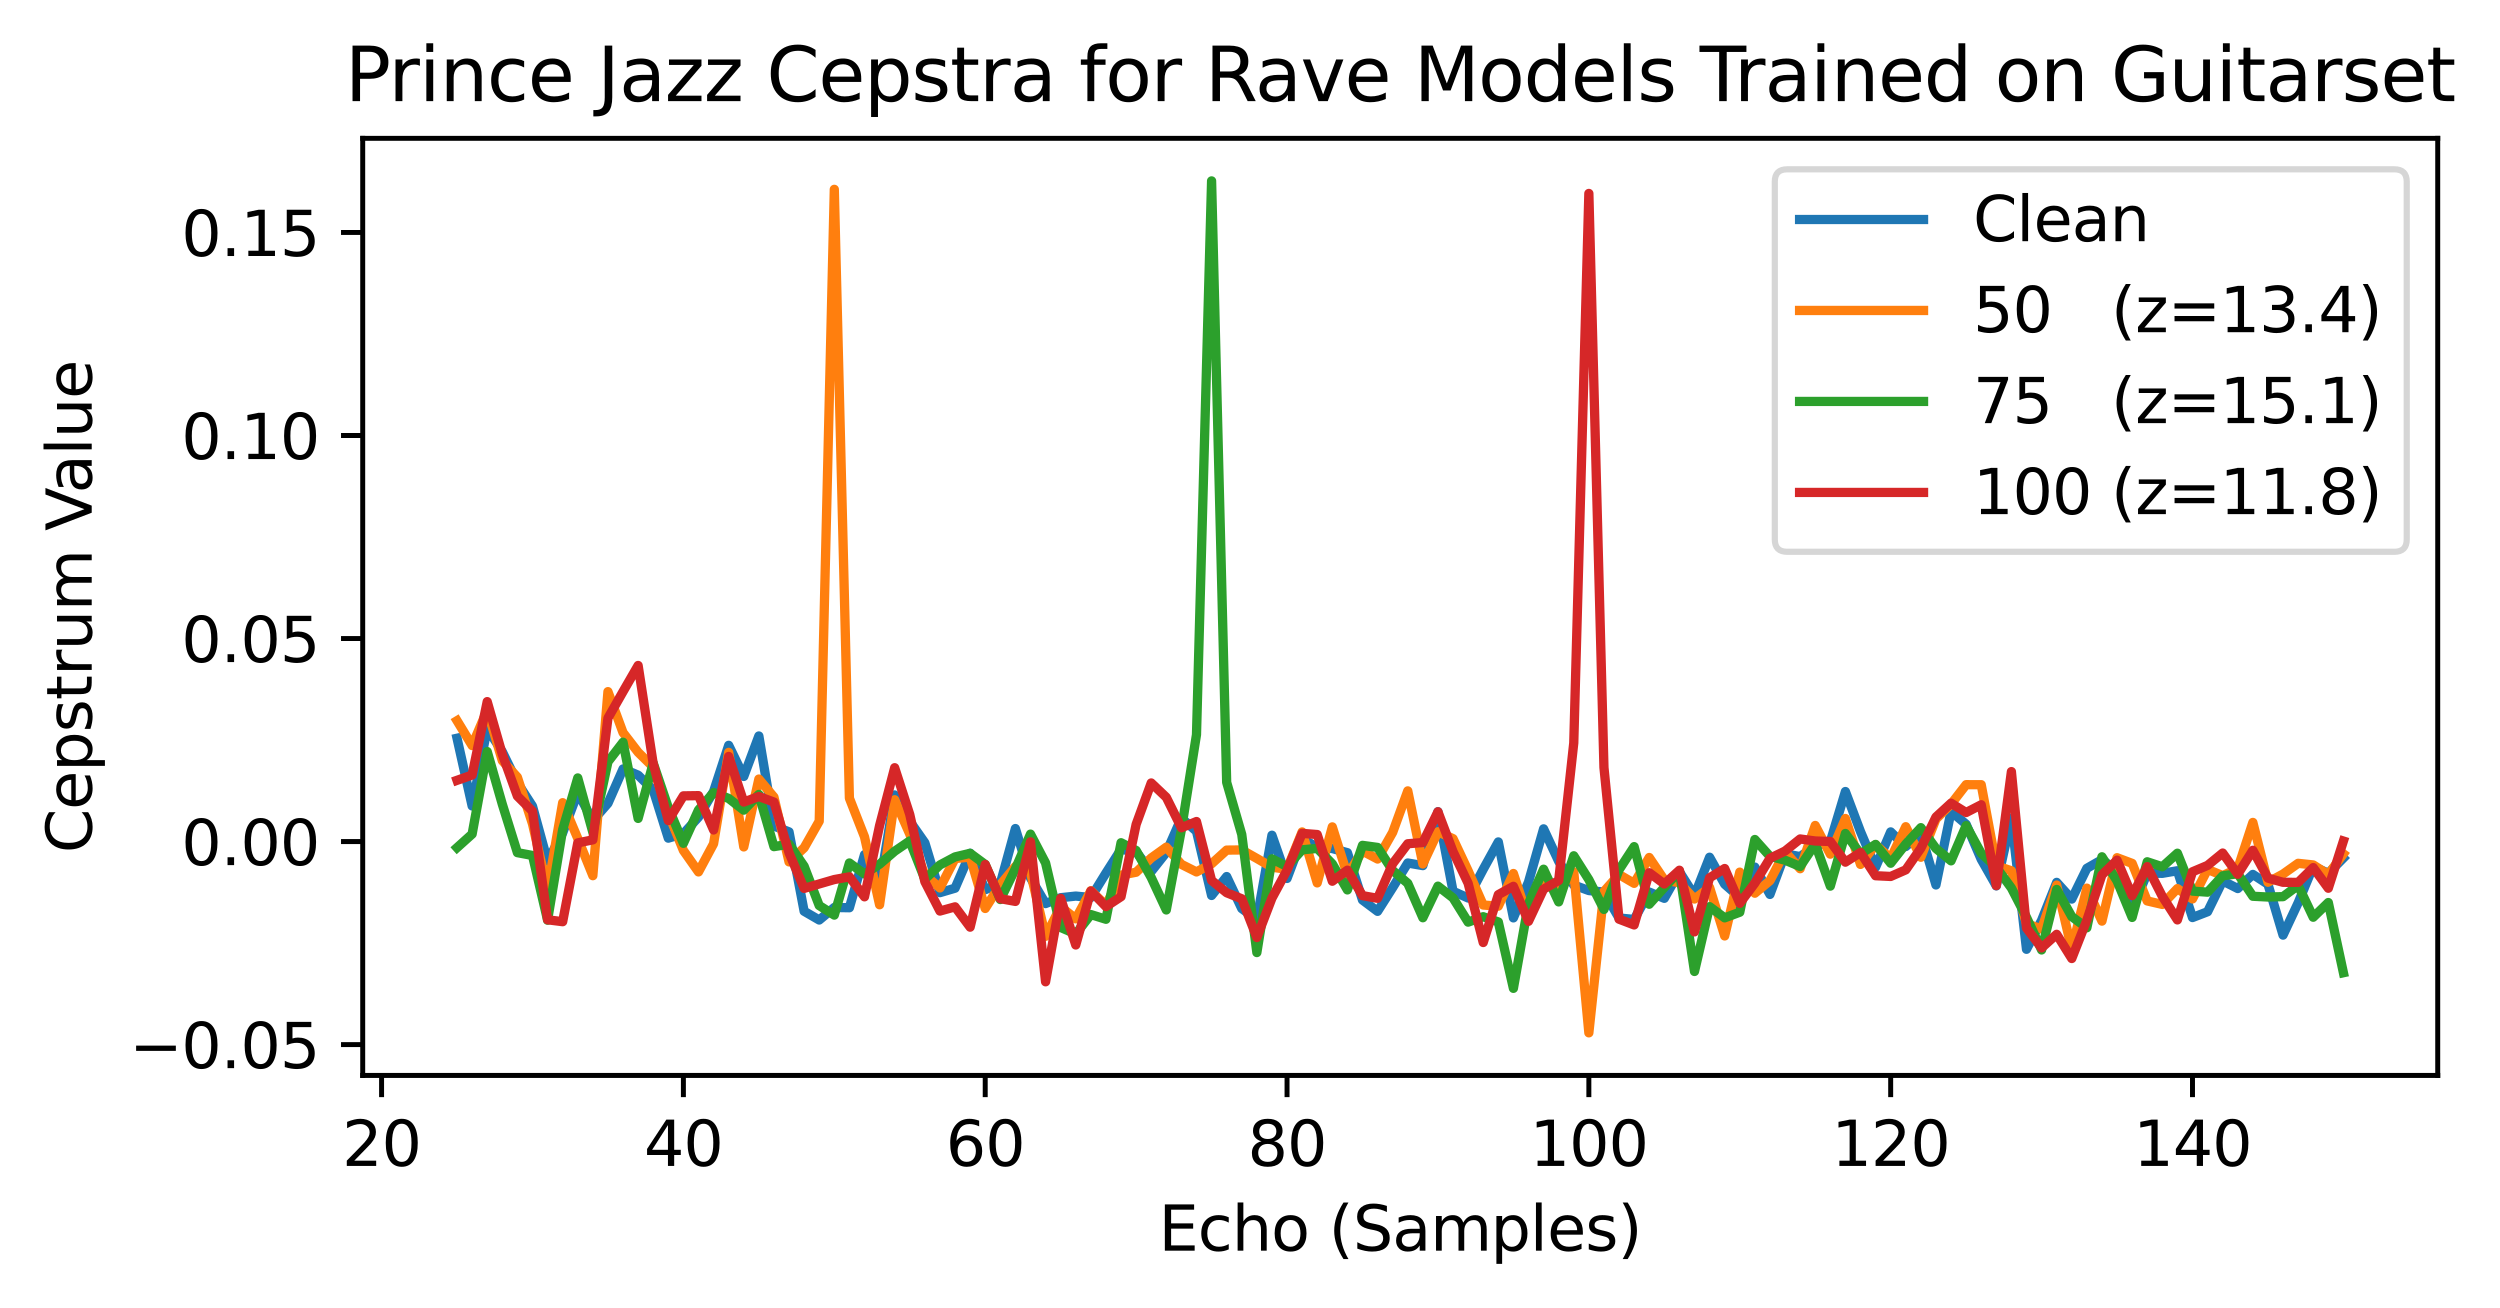 <?xml version="1.0" encoding="utf-8" standalone="no"?>
<!DOCTYPE svg PUBLIC "-//W3C//DTD SVG 1.1//EN"
  "http://www.w3.org/Graphics/SVG/1.1/DTD/svg11.dtd">
<svg xmlns:xlink="http://www.w3.org/1999/xlink" width="403.372pt" height="211.074pt" viewBox="0 0 403.372 211.074" xmlns="http://www.w3.org/2000/svg" version="1.1">
 <defs>
  <style type="text/css">*{stroke-linejoin: round; stroke-linecap: butt}</style>
 </defs>
 <g id="figure_1">
  <g id="patch_1">
   <path d="M 0 211.074 
L 403.372 211.074 
L 403.372 0 
L 0 0 
z
" style="fill: #ffffff"/>
  </g>
  <g id="axes_1">
   <g id="patch_2">
    <path d="M 58.523 173.518 
L 393.323 173.518 
L 393.323 22.318 
L 58.523 22.318 
z
" style="fill: #ffffff"/>
   </g>
   <g id="matplotlib.axis_1">
    <g id="xtick_1">
     <g id="line2d_1">
      <defs>
       <path id="m4bff0814d3" d="M 0 0 
L 0 3.5 
" style="stroke: #000000; stroke-width: 0.8"/>
      </defs>
      <g>
       <use xlink:href="#m4bff0814d3" x="61.567" y="173.518" style="stroke: #000000; stroke-width: 0.8"/>
      </g>
     </g>
     <g id="text_1">
      <!-- 20 -->
      <g transform="translate(55.205 188.117) scale(0.1 -0.1)">
       <defs>
        <path id="DejaVuSans-32" d="M 1228 531 
L 3431 531 
L 3431 0 
L 469 0 
L 469 531 
Q 828 903 1448 1529 
Q 2069 2156 2228 2338 
Q 2531 2678 2651 2914 
Q 2772 3150 2772 3378 
Q 2772 3750 2511 3984 
Q 2250 4219 1831 4219 
Q 1534 4219 1204 4116 
Q 875 4013 500 3803 
L 500 4441 
Q 881 4594 1212 4672 
Q 1544 4750 1819 4750 
Q 2544 4750 2975 4387 
Q 3406 4025 3406 3419 
Q 3406 3131 3298 2873 
Q 3191 2616 2906 2266 
Q 2828 2175 2409 1742 
Q 1991 1309 1228 531 
z
" transform="scale(0.016)"/>
        <path id="DejaVuSans-30" d="M 2034 4250 
Q 1547 4250 1301 3770 
Q 1056 3291 1056 2328 
Q 1056 1369 1301 889 
Q 1547 409 2034 409 
Q 2525 409 2770 889 
Q 3016 1369 3016 2328 
Q 3016 3291 2770 3770 
Q 2525 4250 2034 4250 
z
M 2034 4750 
Q 2819 4750 3233 4129 
Q 3647 3509 3647 2328 
Q 3647 1150 3233 529 
Q 2819 -91 2034 -91 
Q 1250 -91 836 529 
Q 422 1150 422 2328 
Q 422 3509 836 4129 
Q 1250 4750 2034 4750 
z
" transform="scale(0.016)"/>
       </defs>
       <use xlink:href="#DejaVuSans-32"/>
       <use xlink:href="#DejaVuSans-30" x="63.623"/>
      </g>
     </g>
    </g>
    <g id="xtick_2">
     <g id="line2d_2">
      <g>
       <use xlink:href="#m4bff0814d3" x="110.265" y="173.518" style="stroke: #000000; stroke-width: 0.8"/>
      </g>
     </g>
     <g id="text_2">
      <!-- 40 -->
      <g transform="translate(103.903 188.117) scale(0.1 -0.1)">
       <defs>
        <path id="DejaVuSans-34" d="M 2419 4116 
L 825 1625 
L 2419 1625 
L 2419 4116 
z
M 2253 4666 
L 3047 4666 
L 3047 1625 
L 3713 1625 
L 3713 1100 
L 3047 1100 
L 3047 0 
L 2419 0 
L 2419 1100 
L 313 1100 
L 313 1709 
L 2253 4666 
z
" transform="scale(0.016)"/>
       </defs>
       <use xlink:href="#DejaVuSans-34"/>
       <use xlink:href="#DejaVuSans-30" x="63.623"/>
      </g>
     </g>
    </g>
    <g id="xtick_3">
     <g id="line2d_3">
      <g>
       <use xlink:href="#m4bff0814d3" x="158.963" y="173.518" style="stroke: #000000; stroke-width: 0.8"/>
      </g>
     </g>
     <g id="text_3">
      <!-- 60 -->
      <g transform="translate(152.601 188.117) scale(0.1 -0.1)">
       <defs>
        <path id="DejaVuSans-36" d="M 2113 2584 
Q 1688 2584 1439 2293 
Q 1191 2003 1191 1497 
Q 1191 994 1439 701 
Q 1688 409 2113 409 
Q 2538 409 2786 701 
Q 3034 994 3034 1497 
Q 3034 2003 2786 2293 
Q 2538 2584 2113 2584 
z
M 3366 4563 
L 3366 3988 
Q 3128 4100 2886 4159 
Q 2644 4219 2406 4219 
Q 1781 4219 1451 3797 
Q 1122 3375 1075 2522 
Q 1259 2794 1537 2939 
Q 1816 3084 2150 3084 
Q 2853 3084 3261 2657 
Q 3669 2231 3669 1497 
Q 3669 778 3244 343 
Q 2819 -91 2113 -91 
Q 1303 -91 875 529 
Q 447 1150 447 2328 
Q 447 3434 972 4092 
Q 1497 4750 2381 4750 
Q 2619 4750 2861 4703 
Q 3103 4656 3366 4563 
z
" transform="scale(0.016)"/>
       </defs>
       <use xlink:href="#DejaVuSans-36"/>
       <use xlink:href="#DejaVuSans-30" x="63.623"/>
      </g>
     </g>
    </g>
    <g id="xtick_4">
     <g id="line2d_4">
      <g>
       <use xlink:href="#m4bff0814d3" x="207.662" y="173.518" style="stroke: #000000; stroke-width: 0.8"/>
      </g>
     </g>
     <g id="text_4">
      <!-- 80 -->
      <g transform="translate(201.299 188.117) scale(0.1 -0.1)">
       <defs>
        <path id="DejaVuSans-38" d="M 2034 2216 
Q 1584 2216 1326 1975 
Q 1069 1734 1069 1313 
Q 1069 891 1326 650 
Q 1584 409 2034 409 
Q 2484 409 2743 651 
Q 3003 894 3003 1313 
Q 3003 1734 2745 1975 
Q 2488 2216 2034 2216 
z
M 1403 2484 
Q 997 2584 770 2862 
Q 544 3141 544 3541 
Q 544 4100 942 4425 
Q 1341 4750 2034 4750 
Q 2731 4750 3128 4425 
Q 3525 4100 3525 3541 
Q 3525 3141 3298 2862 
Q 3072 2584 2669 2484 
Q 3125 2378 3379 2068 
Q 3634 1759 3634 1313 
Q 3634 634 3220 271 
Q 2806 -91 2034 -91 
Q 1263 -91 848 271 
Q 434 634 434 1313 
Q 434 1759 690 2068 
Q 947 2378 1403 2484 
z
M 1172 3481 
Q 1172 3119 1398 2916 
Q 1625 2713 2034 2713 
Q 2441 2713 2670 2916 
Q 2900 3119 2900 3481 
Q 2900 3844 2670 4047 
Q 2441 4250 2034 4250 
Q 1625 4250 1398 4047 
Q 1172 3844 1172 3481 
z
" transform="scale(0.016)"/>
       </defs>
       <use xlink:href="#DejaVuSans-38"/>
       <use xlink:href="#DejaVuSans-30" x="63.623"/>
      </g>
     </g>
    </g>
    <g id="xtick_5">
     <g id="line2d_5">
      <g>
       <use xlink:href="#m4bff0814d3" x="256.36" y="173.518" style="stroke: #000000; stroke-width: 0.8"/>
      </g>
     </g>
     <g id="text_5">
      <!-- 100 -->
      <g transform="translate(246.816 188.117) scale(0.1 -0.1)">
       <defs>
        <path id="DejaVuSans-31" d="M 794 531 
L 1825 531 
L 1825 4091 
L 703 3866 
L 703 4441 
L 1819 4666 
L 2450 4666 
L 2450 531 
L 3481 531 
L 3481 0 
L 794 0 
L 794 531 
z
" transform="scale(0.016)"/>
       </defs>
       <use xlink:href="#DejaVuSans-31"/>
       <use xlink:href="#DejaVuSans-30" x="63.623"/>
       <use xlink:href="#DejaVuSans-30" x="127.246"/>
      </g>
     </g>
    </g>
    <g id="xtick_6">
     <g id="line2d_6">
      <g>
       <use xlink:href="#m4bff0814d3" x="305.058" y="173.518" style="stroke: #000000; stroke-width: 0.8"/>
      </g>
     </g>
     <g id="text_6">
      <!-- 120 -->
      <g transform="translate(295.514 188.117) scale(0.1 -0.1)">
       <use xlink:href="#DejaVuSans-31"/>
       <use xlink:href="#DejaVuSans-32" x="63.623"/>
       <use xlink:href="#DejaVuSans-30" x="127.246"/>
      </g>
     </g>
    </g>
    <g id="xtick_7">
     <g id="line2d_7">
      <g>
       <use xlink:href="#m4bff0814d3" x="353.756" y="173.518" style="stroke: #000000; stroke-width: 0.8"/>
      </g>
     </g>
     <g id="text_7">
      <!-- 140 -->
      <g transform="translate(344.212 188.117) scale(0.1 -0.1)">
       <use xlink:href="#DejaVuSans-31"/>
       <use xlink:href="#DejaVuSans-34" x="63.623"/>
       <use xlink:href="#DejaVuSans-30" x="127.246"/>
      </g>
     </g>
    </g>
    <g id="text_8">
     <!-- Echo (Samples) -->
     <g transform="translate(186.943 201.795) scale(0.1 -0.1)">
      <defs>
       <path id="DejaVuSans-45" d="M 628 4666 
L 3578 4666 
L 3578 4134 
L 1259 4134 
L 1259 2753 
L 3481 2753 
L 3481 2222 
L 1259 2222 
L 1259 531 
L 3634 531 
L 3634 0 
L 628 0 
L 628 4666 
z
" transform="scale(0.016)"/>
       <path id="DejaVuSans-63" d="M 3122 3366 
L 3122 2828 
Q 2878 2963 2633 3030 
Q 2388 3097 2138 3097 
Q 1578 3097 1268 2742 
Q 959 2388 959 1747 
Q 959 1106 1268 751 
Q 1578 397 2138 397 
Q 2388 397 2633 464 
Q 2878 531 3122 666 
L 3122 134 
Q 2881 22 2623 -34 
Q 2366 -91 2075 -91 
Q 1284 -91 818 406 
Q 353 903 353 1747 
Q 353 2603 823 3093 
Q 1294 3584 2113 3584 
Q 2378 3584 2631 3529 
Q 2884 3475 3122 3366 
z
" transform="scale(0.016)"/>
       <path id="DejaVuSans-68" d="M 3513 2113 
L 3513 0 
L 2938 0 
L 2938 2094 
Q 2938 2591 2744 2837 
Q 2550 3084 2163 3084 
Q 1697 3084 1428 2787 
Q 1159 2491 1159 1978 
L 1159 0 
L 581 0 
L 581 4863 
L 1159 4863 
L 1159 2956 
Q 1366 3272 1645 3428 
Q 1925 3584 2291 3584 
Q 2894 3584 3203 3211 
Q 3513 2838 3513 2113 
z
" transform="scale(0.016)"/>
       <path id="DejaVuSans-6f" d="M 1959 3097 
Q 1497 3097 1228 2736 
Q 959 2375 959 1747 
Q 959 1119 1226 758 
Q 1494 397 1959 397 
Q 2419 397 2687 759 
Q 2956 1122 2956 1747 
Q 2956 2369 2687 2733 
Q 2419 3097 1959 3097 
z
M 1959 3584 
Q 2709 3584 3137 3096 
Q 3566 2609 3566 1747 
Q 3566 888 3137 398 
Q 2709 -91 1959 -91 
Q 1206 -91 779 398 
Q 353 888 353 1747 
Q 353 2609 779 3096 
Q 1206 3584 1959 3584 
z
" transform="scale(0.016)"/>
       <path id="DejaVuSans-20" transform="scale(0.016)"/>
       <path id="DejaVuSans-28" d="M 1984 4856 
Q 1566 4138 1362 3434 
Q 1159 2731 1159 2009 
Q 1159 1288 1364 580 
Q 1569 -128 1984 -844 
L 1484 -844 
Q 1016 -109 783 600 
Q 550 1309 550 2009 
Q 550 2706 781 3412 
Q 1013 4119 1484 4856 
L 1984 4856 
z
" transform="scale(0.016)"/>
       <path id="DejaVuSans-53" d="M 3425 4513 
L 3425 3897 
Q 3066 4069 2747 4153 
Q 2428 4238 2131 4238 
Q 1616 4238 1336 4038 
Q 1056 3838 1056 3469 
Q 1056 3159 1242 3001 
Q 1428 2844 1947 2747 
L 2328 2669 
Q 3034 2534 3370 2195 
Q 3706 1856 3706 1288 
Q 3706 609 3251 259 
Q 2797 -91 1919 -91 
Q 1588 -91 1214 -16 
Q 841 59 441 206 
L 441 856 
Q 825 641 1194 531 
Q 1563 422 1919 422 
Q 2459 422 2753 634 
Q 3047 847 3047 1241 
Q 3047 1584 2836 1778 
Q 2625 1972 2144 2069 
L 1759 2144 
Q 1053 2284 737 2584 
Q 422 2884 422 3419 
Q 422 4038 858 4394 
Q 1294 4750 2059 4750 
Q 2388 4750 2728 4690 
Q 3069 4631 3425 4513 
z
" transform="scale(0.016)"/>
       <path id="DejaVuSans-61" d="M 2194 1759 
Q 1497 1759 1228 1600 
Q 959 1441 959 1056 
Q 959 750 1161 570 
Q 1363 391 1709 391 
Q 2188 391 2477 730 
Q 2766 1069 2766 1631 
L 2766 1759 
L 2194 1759 
z
M 3341 1997 
L 3341 0 
L 2766 0 
L 2766 531 
Q 2569 213 2275 61 
Q 1981 -91 1556 -91 
Q 1019 -91 701 211 
Q 384 513 384 1019 
Q 384 1609 779 1909 
Q 1175 2209 1959 2209 
L 2766 2209 
L 2766 2266 
Q 2766 2663 2505 2880 
Q 2244 3097 1772 3097 
Q 1472 3097 1187 3025 
Q 903 2953 641 2809 
L 641 3341 
Q 956 3463 1253 3523 
Q 1550 3584 1831 3584 
Q 2591 3584 2966 3190 
Q 3341 2797 3341 1997 
z
" transform="scale(0.016)"/>
       <path id="DejaVuSans-6d" d="M 3328 2828 
Q 3544 3216 3844 3400 
Q 4144 3584 4550 3584 
Q 5097 3584 5394 3201 
Q 5691 2819 5691 2113 
L 5691 0 
L 5113 0 
L 5113 2094 
Q 5113 2597 4934 2840 
Q 4756 3084 4391 3084 
Q 3944 3084 3684 2787 
Q 3425 2491 3425 1978 
L 3425 0 
L 2847 0 
L 2847 2094 
Q 2847 2600 2669 2842 
Q 2491 3084 2119 3084 
Q 1678 3084 1418 2786 
Q 1159 2488 1159 1978 
L 1159 0 
L 581 0 
L 581 3500 
L 1159 3500 
L 1159 2956 
Q 1356 3278 1631 3431 
Q 1906 3584 2284 3584 
Q 2666 3584 2933 3390 
Q 3200 3197 3328 2828 
z
" transform="scale(0.016)"/>
       <path id="DejaVuSans-70" d="M 1159 525 
L 1159 -1331 
L 581 -1331 
L 581 3500 
L 1159 3500 
L 1159 2969 
Q 1341 3281 1617 3432 
Q 1894 3584 2278 3584 
Q 2916 3584 3314 3078 
Q 3713 2572 3713 1747 
Q 3713 922 3314 415 
Q 2916 -91 2278 -91 
Q 1894 -91 1617 61 
Q 1341 213 1159 525 
z
M 3116 1747 
Q 3116 2381 2855 2742 
Q 2594 3103 2138 3103 
Q 1681 3103 1420 2742 
Q 1159 2381 1159 1747 
Q 1159 1113 1420 752 
Q 1681 391 2138 391 
Q 2594 391 2855 752 
Q 3116 1113 3116 1747 
z
" transform="scale(0.016)"/>
       <path id="DejaVuSans-6c" d="M 603 4863 
L 1178 4863 
L 1178 0 
L 603 0 
L 603 4863 
z
" transform="scale(0.016)"/>
       <path id="DejaVuSans-65" d="M 3597 1894 
L 3597 1613 
L 953 1613 
Q 991 1019 1311 708 
Q 1631 397 2203 397 
Q 2534 397 2845 478 
Q 3156 559 3463 722 
L 3463 178 
Q 3153 47 2828 -22 
Q 2503 -91 2169 -91 
Q 1331 -91 842 396 
Q 353 884 353 1716 
Q 353 2575 817 3079 
Q 1281 3584 2069 3584 
Q 2775 3584 3186 3129 
Q 3597 2675 3597 1894 
z
M 3022 2063 
Q 3016 2534 2758 2815 
Q 2500 3097 2075 3097 
Q 1594 3097 1305 2825 
Q 1016 2553 972 2059 
L 3022 2063 
z
" transform="scale(0.016)"/>
       <path id="DejaVuSans-73" d="M 2834 3397 
L 2834 2853 
Q 2591 2978 2328 3040 
Q 2066 3103 1784 3103 
Q 1356 3103 1142 2972 
Q 928 2841 928 2578 
Q 928 2378 1081 2264 
Q 1234 2150 1697 2047 
L 1894 2003 
Q 2506 1872 2764 1633 
Q 3022 1394 3022 966 
Q 3022 478 2636 193 
Q 2250 -91 1575 -91 
Q 1294 -91 989 -36 
Q 684 19 347 128 
L 347 722 
Q 666 556 975 473 
Q 1284 391 1588 391 
Q 1994 391 2212 530 
Q 2431 669 2431 922 
Q 2431 1156 2273 1281 
Q 2116 1406 1581 1522 
L 1381 1569 
Q 847 1681 609 1914 
Q 372 2147 372 2553 
Q 372 3047 722 3315 
Q 1072 3584 1716 3584 
Q 2034 3584 2315 3537 
Q 2597 3491 2834 3397 
z
" transform="scale(0.016)"/>
       <path id="DejaVuSans-29" d="M 513 4856 
L 1013 4856 
Q 1481 4119 1714 3412 
Q 1947 2706 1947 2009 
Q 1947 1309 1714 600 
Q 1481 -109 1013 -844 
L 513 -844 
Q 928 -128 1133 580 
Q 1338 1288 1338 2009 
Q 1338 2731 1133 3434 
Q 928 4138 513 4856 
z
" transform="scale(0.016)"/>
      </defs>
      <use xlink:href="#DejaVuSans-45"/>
      <use xlink:href="#DejaVuSans-63" x="63.184"/>
      <use xlink:href="#DejaVuSans-68" x="118.164"/>
      <use xlink:href="#DejaVuSans-6f" x="181.543"/>
      <use xlink:href="#DejaVuSans-20" x="242.725"/>
      <use xlink:href="#DejaVuSans-28" x="274.512"/>
      <use xlink:href="#DejaVuSans-53" x="313.525"/>
      <use xlink:href="#DejaVuSans-61" x="377.002"/>
      <use xlink:href="#DejaVuSans-6d" x="438.281"/>
      <use xlink:href="#DejaVuSans-70" x="535.693"/>
      <use xlink:href="#DejaVuSans-6c" x="599.17"/>
      <use xlink:href="#DejaVuSans-65" x="626.953"/>
      <use xlink:href="#DejaVuSans-73" x="688.477"/>
      <use xlink:href="#DejaVuSans-29" x="740.576"/>
     </g>
    </g>
   </g>
   <g id="matplotlib.axis_2">
    <g id="ytick_1">
     <g id="line2d_8">
      <defs>
       <path id="m966eaf99b6" d="M 0 0 
L -3.5 0 
" style="stroke: #000000; stroke-width: 0.8"/>
      </defs>
      <g>
       <use xlink:href="#m966eaf99b6" x="58.523" y="168.545" style="stroke: #000000; stroke-width: 0.8"/>
      </g>
     </g>
     <g id="text_9">
      <!-- −0.05 -->
      <g transform="translate(20.878 172.344) scale(0.1 -0.1)">
       <defs>
        <path id="DejaVuSans-2212" d="M 678 2272 
L 4684 2272 
L 4684 1741 
L 678 1741 
L 678 2272 
z
" transform="scale(0.016)"/>
        <path id="DejaVuSans-2e" d="M 684 794 
L 1344 794 
L 1344 0 
L 684 0 
L 684 794 
z
" transform="scale(0.016)"/>
        <path id="DejaVuSans-35" d="M 691 4666 
L 3169 4666 
L 3169 4134 
L 1269 4134 
L 1269 2991 
Q 1406 3038 1543 3061 
Q 1681 3084 1819 3084 
Q 2600 3084 3056 2656 
Q 3513 2228 3513 1497 
Q 3513 744 3044 326 
Q 2575 -91 1722 -91 
Q 1428 -91 1123 -41 
Q 819 9 494 109 
L 494 744 
Q 775 591 1075 516 
Q 1375 441 1709 441 
Q 2250 441 2565 725 
Q 2881 1009 2881 1497 
Q 2881 1984 2565 2268 
Q 2250 2553 1709 2553 
Q 1456 2553 1204 2497 
Q 953 2441 691 2322 
L 691 4666 
z
" transform="scale(0.016)"/>
       </defs>
       <use xlink:href="#DejaVuSans-2212"/>
       <use xlink:href="#DejaVuSans-30" x="83.789"/>
       <use xlink:href="#DejaVuSans-2e" x="147.412"/>
       <use xlink:href="#DejaVuSans-30" x="179.199"/>
       <use xlink:href="#DejaVuSans-35" x="242.822"/>
      </g>
     </g>
    </g>
    <g id="ytick_2">
     <g id="line2d_9">
      <g>
       <use xlink:href="#m966eaf99b6" x="58.523" y="135.786" style="stroke: #000000; stroke-width: 0.8"/>
      </g>
     </g>
     <g id="text_10">
      <!-- 0.00 -->
      <g transform="translate(29.258 139.586) scale(0.1 -0.1)">
       <use xlink:href="#DejaVuSans-30"/>
       <use xlink:href="#DejaVuSans-2e" x="63.623"/>
       <use xlink:href="#DejaVuSans-30" x="95.41"/>
       <use xlink:href="#DejaVuSans-30" x="159.033"/>
      </g>
     </g>
    </g>
    <g id="ytick_3">
     <g id="line2d_10">
      <g>
       <use xlink:href="#m966eaf99b6" x="58.523" y="103.028" style="stroke: #000000; stroke-width: 0.8"/>
      </g>
     </g>
     <g id="text_11">
      <!-- 0.05 -->
      <g transform="translate(29.258 106.827) scale(0.1 -0.1)">
       <use xlink:href="#DejaVuSans-30"/>
       <use xlink:href="#DejaVuSans-2e" x="63.623"/>
       <use xlink:href="#DejaVuSans-30" x="95.41"/>
       <use xlink:href="#DejaVuSans-35" x="159.033"/>
      </g>
     </g>
    </g>
    <g id="ytick_4">
     <g id="line2d_11">
      <g>
       <use xlink:href="#m966eaf99b6" x="58.523" y="70.269" style="stroke: #000000; stroke-width: 0.8"/>
      </g>
     </g>
     <g id="text_12">
      <!-- 0.10 -->
      <g transform="translate(29.258 74.069) scale(0.1 -0.1)">
       <use xlink:href="#DejaVuSans-30"/>
       <use xlink:href="#DejaVuSans-2e" x="63.623"/>
       <use xlink:href="#DejaVuSans-31" x="95.41"/>
       <use xlink:href="#DejaVuSans-30" x="159.033"/>
      </g>
     </g>
    </g>
    <g id="ytick_5">
     <g id="line2d_12">
      <g>
       <use xlink:href="#m966eaf99b6" x="58.523" y="37.511" style="stroke: #000000; stroke-width: 0.8"/>
      </g>
     </g>
     <g id="text_13">
      <!-- 0.15 -->
      <g transform="translate(29.258 41.31) scale(0.1 -0.1)">
       <use xlink:href="#DejaVuSans-30"/>
       <use xlink:href="#DejaVuSans-2e" x="63.623"/>
       <use xlink:href="#DejaVuSans-31" x="95.41"/>
       <use xlink:href="#DejaVuSans-35" x="159.033"/>
      </g>
     </g>
    </g>
    <g id="text_14">
     <!-- Cepstrum Value -->
     <g transform="translate(14.798 137.64) rotate(-90) scale(0.1 -0.1)">
      <defs>
       <path id="DejaVuSans-43" d="M 4122 4306 
L 4122 3641 
Q 3803 3938 3442 4084 
Q 3081 4231 2675 4231 
Q 1875 4231 1450 3742 
Q 1025 3253 1025 2328 
Q 1025 1406 1450 917 
Q 1875 428 2675 428 
Q 3081 428 3442 575 
Q 3803 722 4122 1019 
L 4122 359 
Q 3791 134 3420 21 
Q 3050 -91 2638 -91 
Q 1578 -91 968 557 
Q 359 1206 359 2328 
Q 359 3453 968 4101 
Q 1578 4750 2638 4750 
Q 3056 4750 3426 4639 
Q 3797 4528 4122 4306 
z
" transform="scale(0.016)"/>
       <path id="DejaVuSans-74" d="M 1172 4494 
L 1172 3500 
L 2356 3500 
L 2356 3053 
L 1172 3053 
L 1172 1153 
Q 1172 725 1289 603 
Q 1406 481 1766 481 
L 2356 481 
L 2356 0 
L 1766 0 
Q 1100 0 847 248 
Q 594 497 594 1153 
L 594 3053 
L 172 3053 
L 172 3500 
L 594 3500 
L 594 4494 
L 1172 4494 
z
" transform="scale(0.016)"/>
       <path id="DejaVuSans-72" d="M 2631 2963 
Q 2534 3019 2420 3045 
Q 2306 3072 2169 3072 
Q 1681 3072 1420 2755 
Q 1159 2438 1159 1844 
L 1159 0 
L 581 0 
L 581 3500 
L 1159 3500 
L 1159 2956 
Q 1341 3275 1631 3429 
Q 1922 3584 2338 3584 
Q 2397 3584 2469 3576 
Q 2541 3569 2628 3553 
L 2631 2963 
z
" transform="scale(0.016)"/>
       <path id="DejaVuSans-75" d="M 544 1381 
L 544 3500 
L 1119 3500 
L 1119 1403 
Q 1119 906 1312 657 
Q 1506 409 1894 409 
Q 2359 409 2629 706 
Q 2900 1003 2900 1516 
L 2900 3500 
L 3475 3500 
L 3475 0 
L 2900 0 
L 2900 538 
Q 2691 219 2414 64 
Q 2138 -91 1772 -91 
Q 1169 -91 856 284 
Q 544 659 544 1381 
z
M 1991 3584 
L 1991 3584 
z
" transform="scale(0.016)"/>
       <path id="DejaVuSans-56" d="M 1831 0 
L 50 4666 
L 709 4666 
L 2188 738 
L 3669 4666 
L 4325 4666 
L 2547 0 
L 1831 0 
z
" transform="scale(0.016)"/>
      </defs>
      <use xlink:href="#DejaVuSans-43"/>
      <use xlink:href="#DejaVuSans-65" x="69.824"/>
      <use xlink:href="#DejaVuSans-70" x="131.348"/>
      <use xlink:href="#DejaVuSans-73" x="194.824"/>
      <use xlink:href="#DejaVuSans-74" x="246.924"/>
      <use xlink:href="#DejaVuSans-72" x="286.133"/>
      <use xlink:href="#DejaVuSans-75" x="327.246"/>
      <use xlink:href="#DejaVuSans-6d" x="390.625"/>
      <use xlink:href="#DejaVuSans-20" x="488.037"/>
      <use xlink:href="#DejaVuSans-56" x="519.824"/>
      <use xlink:href="#DejaVuSans-61" x="580.482"/>
      <use xlink:href="#DejaVuSans-6c" x="641.762"/>
      <use xlink:href="#DejaVuSans-75" x="669.545"/>
      <use xlink:href="#DejaVuSans-65" x="732.924"/>
     </g>
    </g>
   </g>
   <g id="line2d_13">
    <path d="M 73.742 119.116 
L 76.177 130.037 
L 78.611 117.54 
L 81.046 121.293 
L 83.481 126.291 
L 85.916 130.067 
L 88.351 138.951 
L 90.786 134.383 
L 93.221 127.9 
L 95.656 132.4 
L 98.091 129.616 
L 100.526 124.072 
L 102.961 125.072 
L 105.395 127.467 
L 107.83 135.235 
L 110.265 134.509 
L 112.7 131.847 
L 115.135 127.697 
L 117.57 120.26 
L 120.005 125.278 
L 122.44 118.752 
L 124.875 133.272 
L 127.31 134.222 
L 129.745 147.027 
L 132.179 148.441 
L 134.614 146.42 
L 137.049 146.461 
L 139.484 137.905 
L 141.919 143.007 
L 144.354 128.267 
L 146.789 132.502 
L 149.224 135.984 
L 151.659 144.027 
L 154.094 143.308 
L 156.529 137.674 
L 158.963 143.555 
L 161.398 142.561 
L 163.833 133.688 
L 166.268 141.646 
L 168.703 145.79 
L 171.138 144.843 
L 173.573 144.581 
L 176.008 144.816 
L 178.443 140.864 
L 180.878 137.048 
L 183.313 137.433 
L 185.747 140.615 
L 188.182 137.537 
L 190.617 131.996 
L 193.052 134.133 
L 195.487 144.481 
L 197.922 141.433 
L 200.357 146.593 
L 202.792 148.375 
L 205.227 134.765 
L 207.662 141.734 
L 210.097 135.279 
L 212.531 136.733 
L 214.966 136.91 
L 217.401 137.581 
L 219.836 145.216 
L 222.271 147.042 
L 224.706 143.212 
L 227.141 139.246 
L 229.576 139.665 
L 232.011 130.969 
L 234.446 143.805 
L 236.881 144.892 
L 239.315 140.262 
L 241.75 135.846 
L 244.185 148.097 
L 246.62 142.317 
L 249.055 133.736 
L 251.49 138.965 
L 253.925 142.804 
L 256.36 143.689 
L 258.795 143.934 
L 261.23 148.114 
L 263.665 148.35 
L 266.099 143.931 
L 268.534 144.941 
L 270.969 140.647 
L 273.404 144.511 
L 275.839 138.315 
L 278.274 142.664 
L 280.709 144.803 
L 283.144 139.904 
L 285.579 144.314 
L 288.014 137.764 
L 290.449 138.211 
L 292.883 136.495 
L 295.318 135.81 
L 297.753 127.714 
L 300.188 134.176 
L 302.623 139.929 
L 305.058 134.228 
L 307.493 136.589 
L 309.928 134.452 
L 312.363 142.784 
L 314.798 130.928 
L 317.233 132.993 
L 319.667 138.652 
L 322.102 142.936 
L 324.537 131.985 
L 326.972 153.165 
L 329.407 148.495 
L 331.842 142.372 
L 334.277 145.062 
L 336.712 140.1 
L 339.147 138.708 
L 341.582 140.5 
L 344.017 146.776 
L 346.451 140.873 
L 348.886 140.911 
L 351.321 140.494 
L 353.756 148.044 
L 356.191 147.106 
L 358.626 142.134 
L 361.061 143.364 
L 363.496 141.089 
L 365.931 142.67 
L 368.366 150.877 
L 370.801 145.678 
L 373.235 139.795 
L 375.67 140.906 
L 378.105 138.443 
" clip-path="url(#p2c66aab7f7)" style="fill: none; stroke: #1f77b4; stroke-width: 1.5; stroke-linecap: square"/>
   </g>
   <g id="line2d_14">
    <path d="M 73.742 116.284 
L 76.177 120.292 
L 78.611 114.587 
L 81.046 122.726 
L 83.481 125.403 
L 85.916 132.919 
L 88.351 143.569 
L 90.786 129.516 
L 93.221 135.28 
L 95.656 141.289 
L 98.091 111.598 
L 100.526 118.212 
L 102.961 121.376 
L 105.395 123.771 
L 107.83 131.244 
L 110.265 137.22 
L 112.7 140.681 
L 115.135 136.137 
L 117.57 121.396 
L 120.005 136.648 
L 122.44 125.702 
L 124.875 128.613 
L 127.31 139.063 
L 129.745 136.791 
L 132.179 132.5 
L 134.614 30.552 
L 137.049 128.786 
L 139.484 135.015 
L 141.919 145.979 
L 144.354 129.041 
L 146.789 134.586 
L 149.224 141.187 
L 151.659 143.264 
L 154.094 138.527 
L 156.529 138.29 
L 158.963 146.577 
L 161.398 142.756 
L 163.833 139.809 
L 166.268 140.751 
L 168.703 151.071 
L 171.138 146.304 
L 173.573 148.254 
L 176.008 143.725 
L 178.443 146.064 
L 180.878 141.198 
L 183.313 140.733 
L 185.747 138.436 
L 188.182 136.689 
L 190.617 139.461 
L 193.052 140.685 
L 195.487 139.368 
L 197.922 137.163 
L 200.357 137.138 
L 202.792 138.509 
L 205.227 139.922 
L 207.662 140.261 
L 210.097 134.235 
L 212.531 142.453 
L 214.966 133.42 
L 217.401 141.187 
L 219.836 137.317 
L 222.271 138.602 
L 224.706 134.302 
L 227.141 127.611 
L 229.576 139.397 
L 232.011 134.205 
L 234.446 135.322 
L 236.881 140.501 
L 239.315 146.025 
L 241.75 146.207 
L 244.185 140.94 
L 246.62 148.394 
L 249.055 141.736 
L 251.49 143.682 
L 253.925 140.67 
L 256.36 166.645 
L 258.795 143.837 
L 261.23 141.106 
L 263.665 142.523 
L 266.099 138.358 
L 268.534 141.971 
L 270.969 142.438 
L 273.404 145.053 
L 275.839 143.19 
L 278.274 151.011 
L 280.709 140.72 
L 283.144 144.116 
L 285.579 142.093 
L 288.014 137.43 
L 290.449 140.167 
L 292.883 133.19 
L 295.318 137.817 
L 297.753 132.067 
L 300.188 139.47 
L 302.623 136.303 
L 305.058 138.509 
L 307.493 133.391 
L 309.928 138.315 
L 312.363 132.155 
L 314.798 129.748 
L 317.233 126.607 
L 319.667 126.609 
L 322.102 139.683 
L 324.537 140.499 
L 326.972 149.05 
L 329.407 149.881 
L 331.842 142.804 
L 334.277 153.172 
L 336.712 143.301 
L 339.147 148.618 
L 341.582 138.392 
L 344.017 139.305 
L 346.451 145.363 
L 348.886 145.927 
L 351.321 143.375 
L 353.756 145.038 
L 356.191 140.277 
L 358.626 141.277 
L 361.061 140.146 
L 363.496 132.701 
L 365.931 142.349 
L 368.366 141.025 
L 370.801 139.297 
L 373.235 139.555 
L 375.67 141.101 
L 378.105 137.774 
" clip-path="url(#p2c66aab7f7)" style="fill: none; stroke: #ff7f0e; stroke-width: 1.5; stroke-linecap: square"/>
   </g>
   <g id="line2d_15">
    <path d="M 73.742 136.767 
L 76.177 134.576 
L 78.611 121.265 
L 81.046 129.763 
L 83.481 137.573 
L 85.916 138.03 
L 88.351 148.469 
L 90.786 133.849 
L 93.221 125.522 
L 95.656 134.298 
L 98.091 122.917 
L 100.526 119.758 
L 102.961 132.048 
L 105.395 123.134 
L 107.83 130.304 
L 110.265 136.068 
L 112.7 130.694 
L 115.135 127.873 
L 117.57 128.828 
L 120.005 130.715 
L 122.44 128.181 
L 124.875 136.601 
L 127.31 136.212 
L 129.745 139.762 
L 132.179 146.108 
L 134.614 147.648 
L 137.049 139.242 
L 139.484 141.017 
L 141.919 139.438 
L 144.354 137.344 
L 146.789 135.683 
L 149.224 141.858 
L 151.659 139.558 
L 154.094 138.26 
L 156.529 137.68 
L 158.963 139.478 
L 161.398 145.137 
L 163.833 140.184 
L 166.268 134.586 
L 168.703 139.234 
L 171.138 149.644 
L 173.573 150.704 
L 176.008 147.564 
L 178.443 148.323 
L 180.878 135.975 
L 183.313 137.219 
L 185.747 141.587 
L 188.182 146.818 
L 190.617 133.868 
L 193.052 118.543 
L 195.487 29.191 
L 197.922 126.232 
L 200.357 134.64 
L 202.792 153.692 
L 205.227 138.574 
L 207.662 139.817 
L 210.097 137.115 
L 212.531 136.89 
L 214.966 139.38 
L 217.401 143.585 
L 219.836 136.399 
L 222.271 136.731 
L 224.706 140.456 
L 227.141 142.521 
L 229.576 148.075 
L 232.011 142.981 
L 234.446 144.876 
L 236.881 148.783 
L 239.315 147.911 
L 241.75 148.754 
L 244.185 159.466 
L 246.62 145.8 
L 249.055 140.249 
L 251.49 145.519 
L 253.925 138.082 
L 256.36 141.926 
L 258.795 146.732 
L 261.23 140.34 
L 263.665 136.606 
L 266.099 145.897 
L 268.534 143.191 
L 270.969 140.558 
L 273.404 156.743 
L 275.839 146.289 
L 278.274 148.092 
L 280.709 147.185 
L 283.144 135.455 
L 285.579 138.174 
L 288.014 138.789 
L 290.449 139.808 
L 292.883 136.177 
L 295.318 142.974 
L 297.753 134.482 
L 300.188 137.77 
L 302.623 136.245 
L 305.058 139.282 
L 307.493 136.187 
L 309.928 133.543 
L 312.363 136.902 
L 314.798 138.894 
L 317.233 133.216 
L 319.667 137.674 
L 322.102 139.94 
L 324.537 143.281 
L 326.972 148 
L 329.407 153.272 
L 331.842 143.511 
L 334.277 147.895 
L 336.712 149.696 
L 339.147 138.244 
L 341.582 142.136 
L 344.017 148.025 
L 346.451 139.049 
L 348.886 139.853 
L 351.321 137.668 
L 353.756 143.779 
L 356.191 143.95 
L 358.626 141.312 
L 361.061 140.977 
L 363.496 144.61 
L 365.931 144.733 
L 368.366 144.673 
L 370.801 142.858 
L 373.235 147.992 
L 375.67 145.625 
L 378.105 156.945 
" clip-path="url(#p2c66aab7f7)" style="fill: none; stroke: #2ca02c; stroke-width: 1.5; stroke-linecap: square"/>
   </g>
   <g id="line2d_16">
    <path d="M 73.742 125.903 
L 76.177 125.048 
L 78.611 113.208 
L 81.046 121.707 
L 83.481 128.451 
L 85.916 130.878 
L 88.351 148.406 
L 90.786 148.713 
L 93.221 136 
L 95.656 135.508 
L 98.091 115.867 
L 100.526 111.59 
L 102.961 107.376 
L 105.395 123.217 
L 107.83 132.401 
L 110.265 128.413 
L 112.7 128.376 
L 115.135 133.913 
L 117.57 122.051 
L 120.005 129.407 
L 122.44 128.519 
L 124.875 129.412 
L 127.31 137.602 
L 129.745 143.341 
L 132.179 142.623 
L 134.614 141.913 
L 137.049 141.478 
L 139.484 144.699 
L 141.919 133.208 
L 144.354 123.872 
L 146.789 131.416 
L 149.224 142.255 
L 151.659 146.996 
L 154.094 146.318 
L 156.529 149.594 
L 158.963 139.495 
L 161.398 144.998 
L 163.833 145.44 
L 166.268 135.836 
L 168.703 158.409 
L 171.138 144.946 
L 173.573 152.469 
L 176.008 143.765 
L 178.443 146.276 
L 180.878 144.677 
L 183.313 133.017 
L 185.747 126.333 
L 188.182 128.647 
L 190.617 133.559 
L 193.052 132.553 
L 195.487 142.058 
L 197.922 144.043 
L 200.357 145.017 
L 202.792 151.27 
L 205.227 144.915 
L 207.662 140.404 
L 210.097 134.46 
L 212.531 134.651 
L 214.966 142.182 
L 217.401 140.401 
L 219.836 144.509 
L 222.271 144.94 
L 224.706 139.357 
L 227.141 136.14 
L 229.576 135.939 
L 232.011 130.983 
L 234.446 137.402 
L 236.881 142.519 
L 239.315 152.072 
L 241.75 144.351 
L 244.185 143.008 
L 246.62 148.651 
L 249.055 143.459 
L 251.49 142.074 
L 253.925 119.877 
L 256.36 31.215 
L 258.795 123.831 
L 261.23 148.308 
L 263.665 149.236 
L 266.099 140.813 
L 268.534 142.63 
L 270.969 140.412 
L 273.404 150.356 
L 275.839 141.635 
L 278.274 140.136 
L 280.709 145.758 
L 283.144 142.488 
L 285.579 138.491 
L 288.014 137.314 
L 290.449 135.366 
L 292.883 135.692 
L 295.318 135.776 
L 297.753 139.107 
L 300.188 137.552 
L 302.623 141.297 
L 305.058 141.415 
L 307.493 140.349 
L 309.928 136.856 
L 312.363 131.829 
L 314.798 129.594 
L 317.233 131.098 
L 319.667 129.846 
L 322.102 142.891 
L 324.537 124.498 
L 326.972 149.74 
L 329.407 152.942 
L 331.842 150.753 
L 334.277 154.655 
L 336.712 148.462 
L 339.147 141.154 
L 341.582 138.787 
L 344.017 144.508 
L 346.451 139.833 
L 348.886 144.625 
L 351.321 148.424 
L 353.756 140.657 
L 356.191 139.63 
L 358.626 137.639 
L 361.061 141.057 
L 363.496 137.192 
L 365.931 141.683 
L 368.366 142.359 
L 370.801 142.371 
L 373.235 139.986 
L 375.67 143.315 
L 378.105 135.701 
" clip-path="url(#p2c66aab7f7)" style="fill: none; stroke: #d62728; stroke-width: 1.5; stroke-linecap: square"/>
   </g>
   <g id="patch_3">
    <path d="M 58.523 173.518 
L 58.523 22.318 
" style="fill: none; stroke: #000000; stroke-width: 0.8; stroke-linejoin: miter; stroke-linecap: square"/>
   </g>
   <g id="patch_4">
    <path d="M 393.323 173.518 
L 393.323 22.318 
" style="fill: none; stroke: #000000; stroke-width: 0.8; stroke-linejoin: miter; stroke-linecap: square"/>
   </g>
   <g id="patch_5">
    <path d="M 58.523 173.518 
L 393.323 173.518 
" style="fill: none; stroke: #000000; stroke-width: 0.8; stroke-linejoin: miter; stroke-linecap: square"/>
   </g>
   <g id="patch_6">
    <path d="M 58.523 22.318 
L 393.323 22.318 
" style="fill: none; stroke: #000000; stroke-width: 0.8; stroke-linejoin: miter; stroke-linecap: square"/>
   </g>
   <g id="text_15">
    <!-- Prince Jazz Cepstra for Rave Models Trained on Guitarset -->
    <g transform="translate(55.675 16.318) scale(0.12 -0.12)">
     <defs>
      <path id="DejaVuSans-50" d="M 1259 4147 
L 1259 2394 
L 2053 2394 
Q 2494 2394 2734 2622 
Q 2975 2850 2975 3272 
Q 2975 3691 2734 3919 
Q 2494 4147 2053 4147 
L 1259 4147 
z
M 628 4666 
L 2053 4666 
Q 2838 4666 3239 4311 
Q 3641 3956 3641 3272 
Q 3641 2581 3239 2228 
Q 2838 1875 2053 1875 
L 1259 1875 
L 1259 0 
L 628 0 
L 628 4666 
z
" transform="scale(0.016)"/>
      <path id="DejaVuSans-69" d="M 603 3500 
L 1178 3500 
L 1178 0 
L 603 0 
L 603 3500 
z
M 603 4863 
L 1178 4863 
L 1178 4134 
L 603 4134 
L 603 4863 
z
" transform="scale(0.016)"/>
      <path id="DejaVuSans-6e" d="M 3513 2113 
L 3513 0 
L 2938 0 
L 2938 2094 
Q 2938 2591 2744 2837 
Q 2550 3084 2163 3084 
Q 1697 3084 1428 2787 
Q 1159 2491 1159 1978 
L 1159 0 
L 581 0 
L 581 3500 
L 1159 3500 
L 1159 2956 
Q 1366 3272 1645 3428 
Q 1925 3584 2291 3584 
Q 2894 3584 3203 3211 
Q 3513 2838 3513 2113 
z
" transform="scale(0.016)"/>
      <path id="DejaVuSans-4a" d="M 628 4666 
L 1259 4666 
L 1259 325 
Q 1259 -519 939 -900 
Q 619 -1281 -91 -1281 
L -331 -1281 
L -331 -750 
L -134 -750 
Q 284 -750 456 -515 
Q 628 -281 628 325 
L 628 4666 
z
" transform="scale(0.016)"/>
      <path id="DejaVuSans-7a" d="M 353 3500 
L 3084 3500 
L 3084 2975 
L 922 459 
L 3084 459 
L 3084 0 
L 275 0 
L 275 525 
L 2438 3041 
L 353 3041 
L 353 3500 
z
" transform="scale(0.016)"/>
      <path id="DejaVuSans-66" d="M 2375 4863 
L 2375 4384 
L 1825 4384 
Q 1516 4384 1395 4259 
Q 1275 4134 1275 3809 
L 1275 3500 
L 2222 3500 
L 2222 3053 
L 1275 3053 
L 1275 0 
L 697 0 
L 697 3053 
L 147 3053 
L 147 3500 
L 697 3500 
L 697 3744 
Q 697 4328 969 4595 
Q 1241 4863 1831 4863 
L 2375 4863 
z
" transform="scale(0.016)"/>
      <path id="DejaVuSans-52" d="M 2841 2188 
Q 3044 2119 3236 1894 
Q 3428 1669 3622 1275 
L 4263 0 
L 3584 0 
L 2988 1197 
Q 2756 1666 2539 1819 
Q 2322 1972 1947 1972 
L 1259 1972 
L 1259 0 
L 628 0 
L 628 4666 
L 2053 4666 
Q 2853 4666 3247 4331 
Q 3641 3997 3641 3322 
Q 3641 2881 3436 2590 
Q 3231 2300 2841 2188 
z
M 1259 4147 
L 1259 2491 
L 2053 2491 
Q 2509 2491 2742 2702 
Q 2975 2913 2975 3322 
Q 2975 3731 2742 3939 
Q 2509 4147 2053 4147 
L 1259 4147 
z
" transform="scale(0.016)"/>
      <path id="DejaVuSans-76" d="M 191 3500 
L 800 3500 
L 1894 563 
L 2988 3500 
L 3597 3500 
L 2284 0 
L 1503 0 
L 191 3500 
z
" transform="scale(0.016)"/>
      <path id="DejaVuSans-4d" d="M 628 4666 
L 1569 4666 
L 2759 1491 
L 3956 4666 
L 4897 4666 
L 4897 0 
L 4281 0 
L 4281 4097 
L 3078 897 
L 2444 897 
L 1241 4097 
L 1241 0 
L 628 0 
L 628 4666 
z
" transform="scale(0.016)"/>
      <path id="DejaVuSans-64" d="M 2906 2969 
L 2906 4863 
L 3481 4863 
L 3481 0 
L 2906 0 
L 2906 525 
Q 2725 213 2448 61 
Q 2172 -91 1784 -91 
Q 1150 -91 751 415 
Q 353 922 353 1747 
Q 353 2572 751 3078 
Q 1150 3584 1784 3584 
Q 2172 3584 2448 3432 
Q 2725 3281 2906 2969 
z
M 947 1747 
Q 947 1113 1208 752 
Q 1469 391 1925 391 
Q 2381 391 2643 752 
Q 2906 1113 2906 1747 
Q 2906 2381 2643 2742 
Q 2381 3103 1925 3103 
Q 1469 3103 1208 2742 
Q 947 2381 947 1747 
z
" transform="scale(0.016)"/>
      <path id="DejaVuSans-54" d="M -19 4666 
L 3928 4666 
L 3928 4134 
L 2272 4134 
L 2272 0 
L 1638 0 
L 1638 4134 
L -19 4134 
L -19 4666 
z
" transform="scale(0.016)"/>
      <path id="DejaVuSans-47" d="M 3809 666 
L 3809 1919 
L 2778 1919 
L 2778 2438 
L 4434 2438 
L 4434 434 
Q 4069 175 3628 42 
Q 3188 -91 2688 -91 
Q 1594 -91 976 548 
Q 359 1188 359 2328 
Q 359 3472 976 4111 
Q 1594 4750 2688 4750 
Q 3144 4750 3555 4637 
Q 3966 4525 4313 4306 
L 4313 3634 
Q 3963 3931 3569 4081 
Q 3175 4231 2741 4231 
Q 1884 4231 1454 3753 
Q 1025 3275 1025 2328 
Q 1025 1384 1454 906 
Q 1884 428 2741 428 
Q 3075 428 3337 486 
Q 3600 544 3809 666 
z
" transform="scale(0.016)"/>
     </defs>
     <use xlink:href="#DejaVuSans-50"/>
     <use xlink:href="#DejaVuSans-72" x="58.553"/>
     <use xlink:href="#DejaVuSans-69" x="99.666"/>
     <use xlink:href="#DejaVuSans-6e" x="127.449"/>
     <use xlink:href="#DejaVuSans-63" x="190.828"/>
     <use xlink:href="#DejaVuSans-65" x="245.809"/>
     <use xlink:href="#DejaVuSans-20" x="307.332"/>
     <use xlink:href="#DejaVuSans-4a" x="339.119"/>
     <use xlink:href="#DejaVuSans-61" x="368.611"/>
     <use xlink:href="#DejaVuSans-7a" x="429.891"/>
     <use xlink:href="#DejaVuSans-7a" x="482.381"/>
     <use xlink:href="#DejaVuSans-20" x="534.871"/>
     <use xlink:href="#DejaVuSans-43" x="566.658"/>
     <use xlink:href="#DejaVuSans-65" x="636.482"/>
     <use xlink:href="#DejaVuSans-70" x="698.006"/>
     <use xlink:href="#DejaVuSans-73" x="761.482"/>
     <use xlink:href="#DejaVuSans-74" x="813.582"/>
     <use xlink:href="#DejaVuSans-72" x="852.791"/>
     <use xlink:href="#DejaVuSans-61" x="893.904"/>
     <use xlink:href="#DejaVuSans-20" x="955.184"/>
     <use xlink:href="#DejaVuSans-66" x="986.971"/>
     <use xlink:href="#DejaVuSans-6f" x="1022.176"/>
     <use xlink:href="#DejaVuSans-72" x="1083.357"/>
     <use xlink:href="#DejaVuSans-20" x="1124.471"/>
     <use xlink:href="#DejaVuSans-52" x="1156.258"/>
     <use xlink:href="#DejaVuSans-61" x="1223.49"/>
     <use xlink:href="#DejaVuSans-76" x="1284.77"/>
     <use xlink:href="#DejaVuSans-65" x="1343.949"/>
     <use xlink:href="#DejaVuSans-20" x="1405.473"/>
     <use xlink:href="#DejaVuSans-4d" x="1437.26"/>
     <use xlink:href="#DejaVuSans-6f" x="1523.539"/>
     <use xlink:href="#DejaVuSans-64" x="1584.721"/>
     <use xlink:href="#DejaVuSans-65" x="1648.197"/>
     <use xlink:href="#DejaVuSans-6c" x="1709.721"/>
     <use xlink:href="#DejaVuSans-73" x="1737.504"/>
     <use xlink:href="#DejaVuSans-20" x="1789.604"/>
     <use xlink:href="#DejaVuSans-54" x="1821.391"/>
     <use xlink:href="#DejaVuSans-72" x="1867.725"/>
     <use xlink:href="#DejaVuSans-61" x="1908.838"/>
     <use xlink:href="#DejaVuSans-69" x="1970.117"/>
     <use xlink:href="#DejaVuSans-6e" x="1997.9"/>
     <use xlink:href="#DejaVuSans-65" x="2061.279"/>
     <use xlink:href="#DejaVuSans-64" x="2122.803"/>
     <use xlink:href="#DejaVuSans-20" x="2186.279"/>
     <use xlink:href="#DejaVuSans-6f" x="2218.066"/>
     <use xlink:href="#DejaVuSans-6e" x="2279.248"/>
     <use xlink:href="#DejaVuSans-20" x="2342.627"/>
     <use xlink:href="#DejaVuSans-47" x="2374.414"/>
     <use xlink:href="#DejaVuSans-75" x="2451.904"/>
     <use xlink:href="#DejaVuSans-69" x="2515.283"/>
     <use xlink:href="#DejaVuSans-74" x="2543.066"/>
     <use xlink:href="#DejaVuSans-61" x="2582.275"/>
     <use xlink:href="#DejaVuSans-72" x="2643.555"/>
     <use xlink:href="#DejaVuSans-73" x="2684.668"/>
     <use xlink:href="#DejaVuSans-65" x="2736.768"/>
     <use xlink:href="#DejaVuSans-74" x="2798.291"/>
    </g>
   </g>
   <g id="legend_1">
    <g id="patch_7">
     <path d="M 288.361 89.031 
L 386.323 89.031 
Q 388.323 89.031 388.323 87.031 
L 388.323 29.318 
Q 388.323 27.318 386.323 27.318 
L 288.361 27.318 
Q 286.361 27.318 286.361 29.318 
L 286.361 87.031 
Q 286.361 89.031 288.361 89.031 
z
" style="fill: #ffffff; opacity: 0.8; stroke: #cccccc; stroke-linejoin: miter"/>
    </g>
    <g id="line2d_17">
     <path d="M 290.361 35.417 
L 300.361 35.417 
L 310.361 35.417 
" style="fill: none; stroke: #1f77b4; stroke-width: 1.5; stroke-linecap: square"/>
    </g>
    <g id="text_16">
     <!-- Clean -->
     <g transform="translate(318.361 38.917) scale(0.1 -0.1)">
      <use xlink:href="#DejaVuSans-43"/>
      <use xlink:href="#DejaVuSans-6c" x="69.824"/>
      <use xlink:href="#DejaVuSans-65" x="97.607"/>
      <use xlink:href="#DejaVuSans-61" x="159.131"/>
      <use xlink:href="#DejaVuSans-6e" x="220.41"/>
     </g>
    </g>
    <g id="line2d_18">
     <path d="M 290.361 50.095 
L 300.361 50.095 
L 310.361 50.095 
" style="fill: none; stroke: #ff7f0e; stroke-width: 1.5; stroke-linecap: square"/>
    </g>
    <g id="text_17">
     <!-- 50   (z=13.4) -->
     <g transform="translate(318.361 53.595) scale(0.1 -0.1)">
      <defs>
       <path id="DejaVuSans-3d" d="M 678 2906 
L 4684 2906 
L 4684 2381 
L 678 2381 
L 678 2906 
z
M 678 1631 
L 4684 1631 
L 4684 1100 
L 678 1100 
L 678 1631 
z
" transform="scale(0.016)"/>
       <path id="DejaVuSans-33" d="M 2597 2516 
Q 3050 2419 3304 2112 
Q 3559 1806 3559 1356 
Q 3559 666 3084 287 
Q 2609 -91 1734 -91 
Q 1441 -91 1130 -33 
Q 819 25 488 141 
L 488 750 
Q 750 597 1062 519 
Q 1375 441 1716 441 
Q 2309 441 2620 675 
Q 2931 909 2931 1356 
Q 2931 1769 2642 2001 
Q 2353 2234 1838 2234 
L 1294 2234 
L 1294 2753 
L 1863 2753 
Q 2328 2753 2575 2939 
Q 2822 3125 2822 3475 
Q 2822 3834 2567 4026 
Q 2313 4219 1838 4219 
Q 1578 4219 1281 4162 
Q 984 4106 628 3988 
L 628 4550 
Q 988 4650 1302 4700 
Q 1616 4750 1894 4750 
Q 2613 4750 3031 4423 
Q 3450 4097 3450 3541 
Q 3450 3153 3228 2886 
Q 3006 2619 2597 2516 
z
" transform="scale(0.016)"/>
      </defs>
      <use xlink:href="#DejaVuSans-35"/>
      <use xlink:href="#DejaVuSans-30" x="63.623"/>
      <use xlink:href="#DejaVuSans-20" x="127.246"/>
      <use xlink:href="#DejaVuSans-20" x="159.033"/>
      <use xlink:href="#DejaVuSans-20" x="190.82"/>
      <use xlink:href="#DejaVuSans-28" x="222.607"/>
      <use xlink:href="#DejaVuSans-7a" x="261.621"/>
      <use xlink:href="#DejaVuSans-3d" x="314.111"/>
      <use xlink:href="#DejaVuSans-31" x="397.9"/>
      <use xlink:href="#DejaVuSans-33" x="461.523"/>
      <use xlink:href="#DejaVuSans-2e" x="525.146"/>
      <use xlink:href="#DejaVuSans-34" x="556.934"/>
      <use xlink:href="#DejaVuSans-29" x="620.557"/>
     </g>
    </g>
    <g id="line2d_19">
     <path d="M 290.361 64.773 
L 300.361 64.773 
L 310.361 64.773 
" style="fill: none; stroke: #2ca02c; stroke-width: 1.5; stroke-linecap: square"/>
    </g>
    <g id="text_18">
     <!-- 75   (z=15.1) -->
     <g transform="translate(318.361 68.273) scale(0.1 -0.1)">
      <defs>
       <path id="DejaVuSans-37" d="M 525 4666 
L 3525 4666 
L 3525 4397 
L 1831 0 
L 1172 0 
L 2766 4134 
L 525 4134 
L 525 4666 
z
" transform="scale(0.016)"/>
      </defs>
      <use xlink:href="#DejaVuSans-37"/>
      <use xlink:href="#DejaVuSans-35" x="63.623"/>
      <use xlink:href="#DejaVuSans-20" x="127.246"/>
      <use xlink:href="#DejaVuSans-20" x="159.033"/>
      <use xlink:href="#DejaVuSans-20" x="190.82"/>
      <use xlink:href="#DejaVuSans-28" x="222.607"/>
      <use xlink:href="#DejaVuSans-7a" x="261.621"/>
      <use xlink:href="#DejaVuSans-3d" x="314.111"/>
      <use xlink:href="#DejaVuSans-31" x="397.9"/>
      <use xlink:href="#DejaVuSans-35" x="461.523"/>
      <use xlink:href="#DejaVuSans-2e" x="525.146"/>
      <use xlink:href="#DejaVuSans-31" x="556.934"/>
      <use xlink:href="#DejaVuSans-29" x="620.557"/>
     </g>
    </g>
    <g id="line2d_20">
     <path d="M 290.361 79.451 
L 300.361 79.451 
L 310.361 79.451 
" style="fill: none; stroke: #d62728; stroke-width: 1.5; stroke-linecap: square"/>
    </g>
    <g id="text_19">
     <!-- 100 (z=11.8) -->
     <g transform="translate(318.361 82.951) scale(0.1 -0.1)">
      <use xlink:href="#DejaVuSans-31"/>
      <use xlink:href="#DejaVuSans-30" x="63.623"/>
      <use xlink:href="#DejaVuSans-30" x="127.246"/>
      <use xlink:href="#DejaVuSans-20" x="190.869"/>
      <use xlink:href="#DejaVuSans-28" x="222.656"/>
      <use xlink:href="#DejaVuSans-7a" x="261.67"/>
      <use xlink:href="#DejaVuSans-3d" x="314.16"/>
      <use xlink:href="#DejaVuSans-31" x="397.949"/>
      <use xlink:href="#DejaVuSans-31" x="461.572"/>
      <use xlink:href="#DejaVuSans-2e" x="525.195"/>
      <use xlink:href="#DejaVuSans-38" x="556.982"/>
      <use xlink:href="#DejaVuSans-29" x="620.605"/>
     </g>
    </g>
   </g>
  </g>
 </g>
 <defs>
  <clipPath id="p2c66aab7f7">
   <rect x="58.523" y="22.318" width="334.8" height="151.2"/>
  </clipPath>
 </defs>
</svg>
